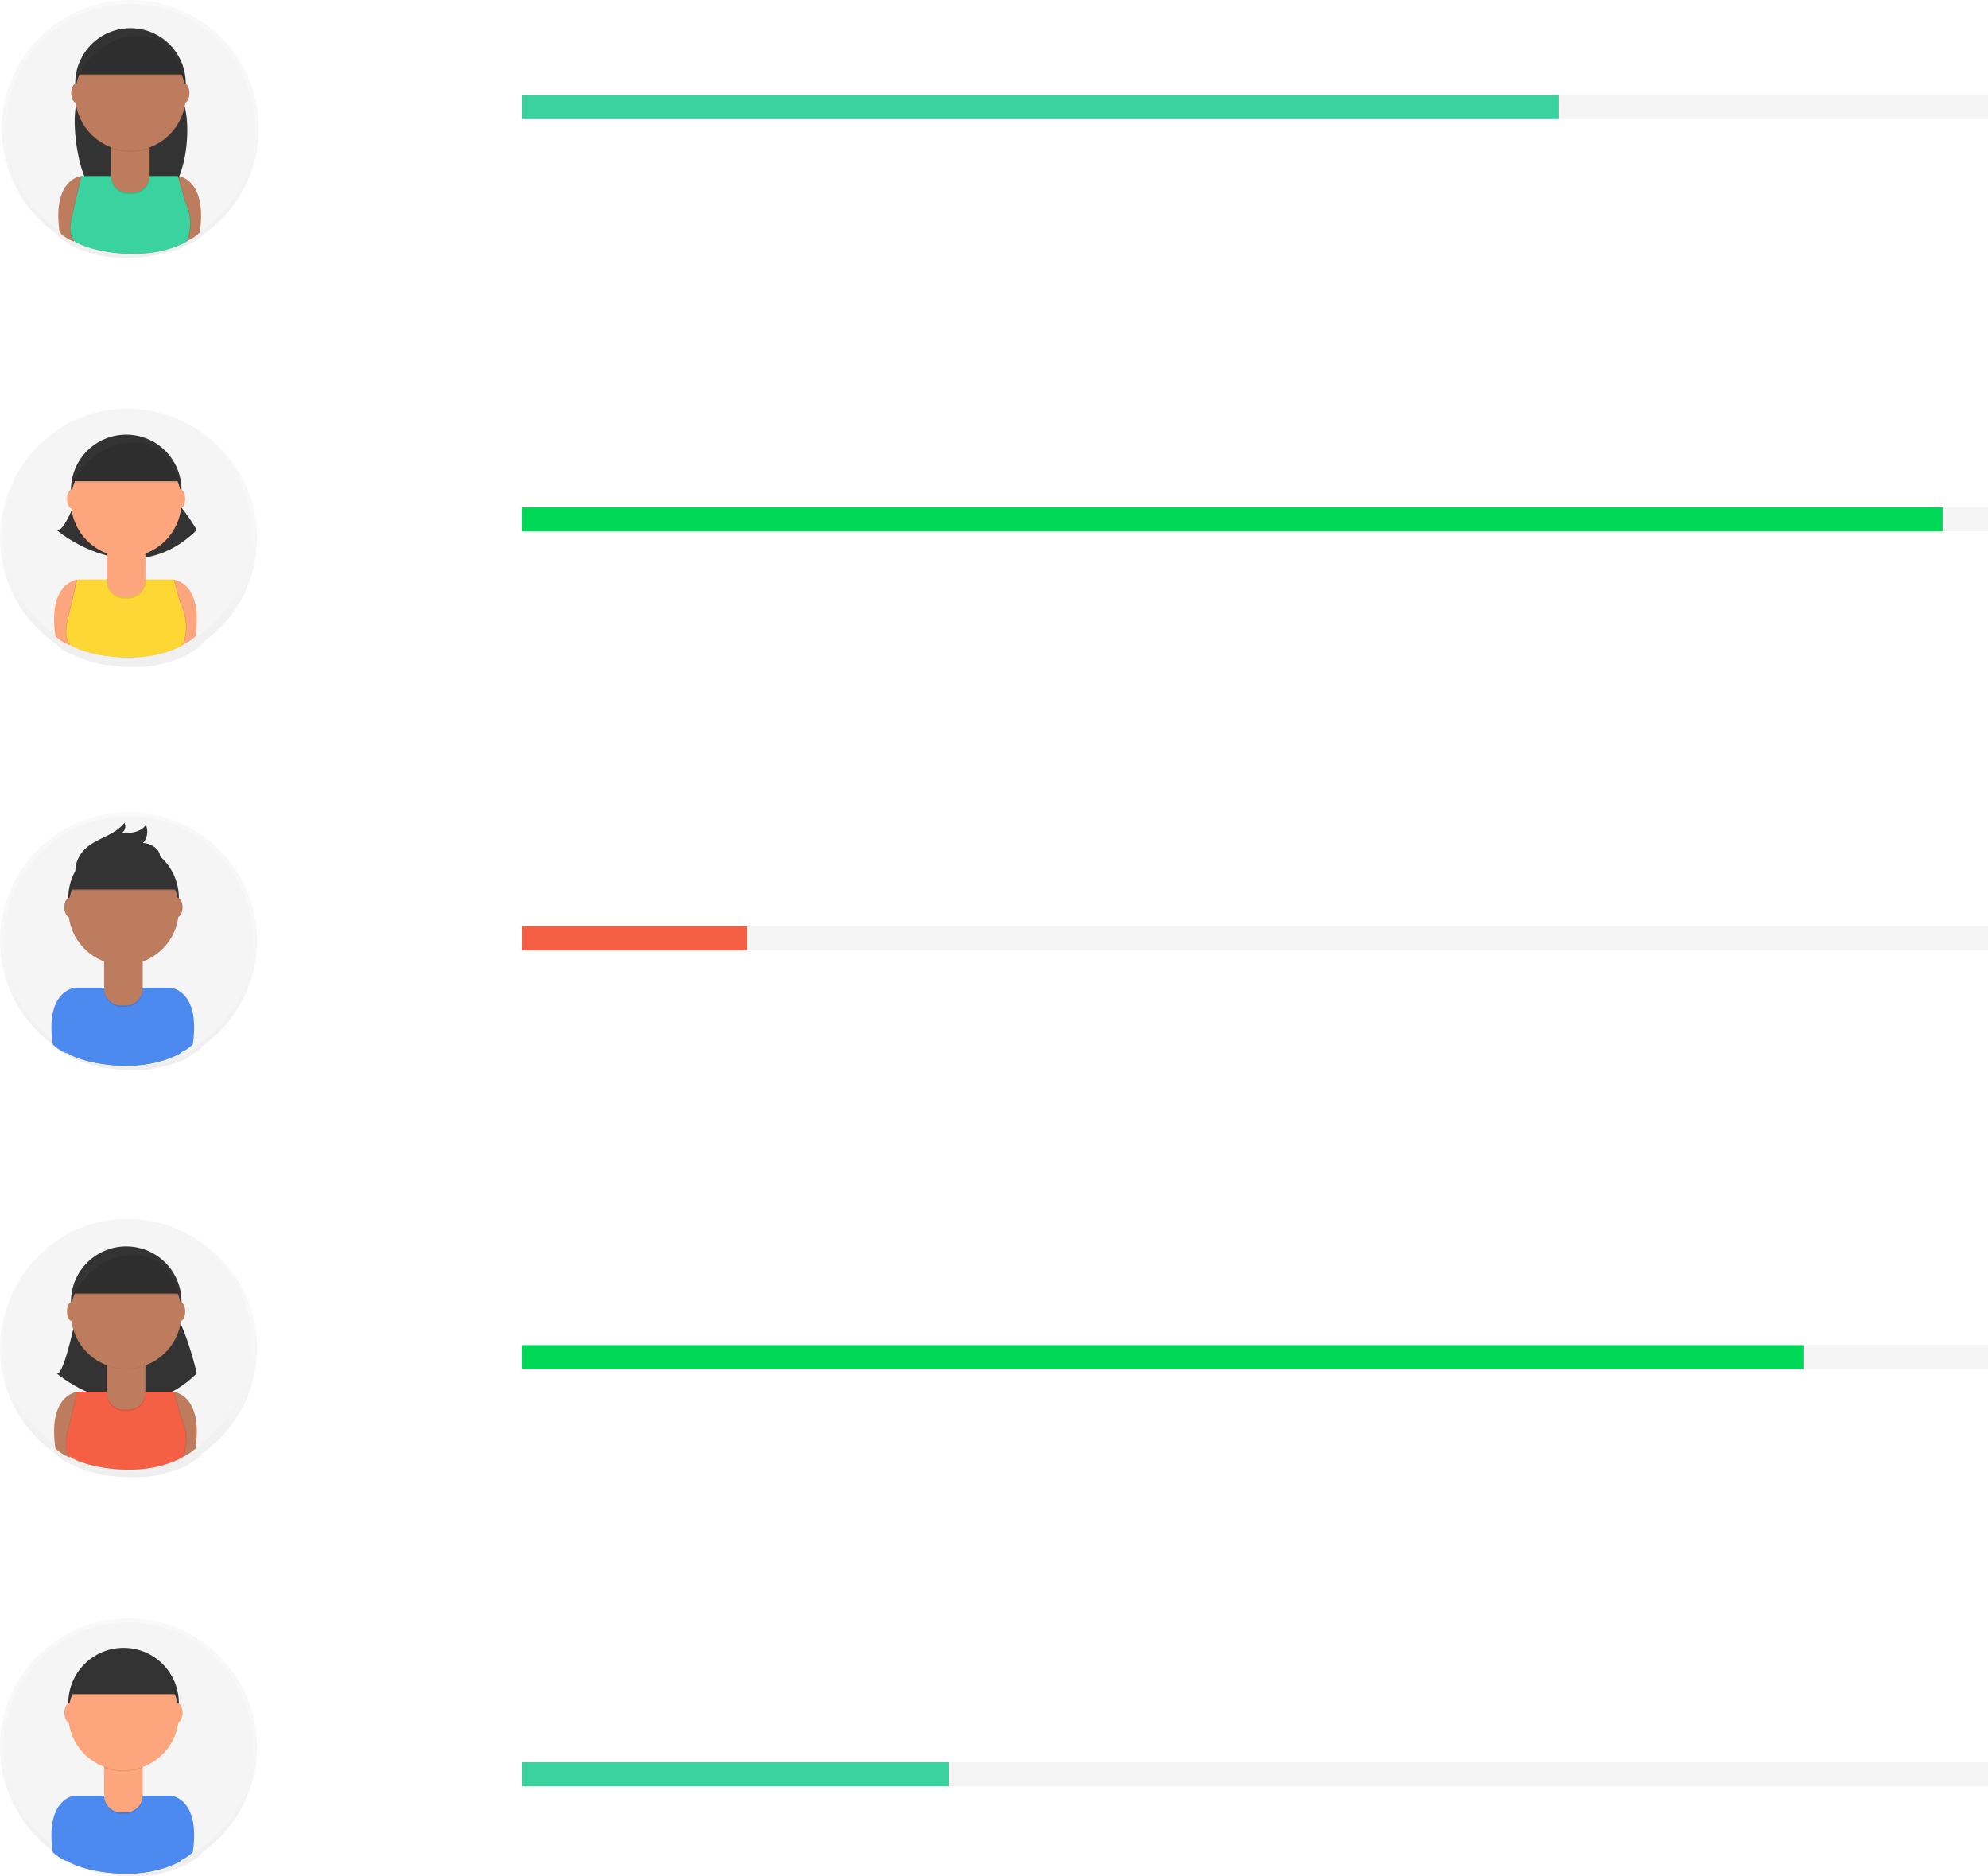 <svg xmlns="http://www.w3.org/2000/svg" xmlns:xlink="http://www.w3.org/1999/xlink" width="414.1" height="390.79" viewBox="0 0 414.1 390.79"><defs><style>.a{opacity:0.5;}.b{fill:url(#a);}.c{fill:#f5f5f5;}.d{fill:#fda57d;}.e{fill:#333;}.f{opacity:0.1;}.g{fill:#fdd835;}.h{fill:url(#b);}.i{fill:#be7c5e;}.j{fill:#3ad29f;}.k{fill:url(#c);}.l{fill:#4d8af0;}.m{fill:url(#d);}.n{fill:#f55f44;}.o{fill:#00d857;}</style><linearGradient id="a" x1="0.5" y1="1" x2="0.5" gradientUnits="objectBoundingBox"><stop offset="0" stop-color="gray" stop-opacity="0.251"/><stop offset="0.54" stop-color="gray" stop-opacity="0.122"/><stop offset="1" stop-color="gray" stop-opacity="0.102"/></linearGradient><linearGradient id="b" x1="-4.017" y1="1" x2="-4.017" y2="0" xlink:href="#a"/><linearGradient id="c" x1="0.5" y1="1" x2="0.5" y2="0" xlink:href="#a"/><linearGradient id="d" x1="0.5" y1="1" x2="0.5" y2="0" xlink:href="#a"/></defs><g transform="translate(-237.899 -1796.95)"><g class="a" transform="translate(237.899 1882.166)"><path class="b" d="M256.823,262.447a26.768,26.768,0,1,0-41.7,22.218v.12a9.163,9.163,0,0,0,3.034,1.93l.037-.12c1.25,1.078,6.532,2.8,12.594,2.783h.131a24.546,24.546,0,0,0,11.674-2.662s.031-.068.084-.2a9.534,9.534,0,0,0,2.526-1.726l.042-.3A26.737,26.737,0,0,0,256.823,262.447Z" transform="translate(-203.285 -235.678)"/></g><circle class="c" cx="25.962" cy="25.962" r="25.962" transform="translate(238.43 1882.033)"/><path class="d" d="M229.659,304.6s-6.187.523-4.55,11.778a8.889,8.889,0,0,0,2.95,1.872l3.478-11.778Z" transform="translate(24.336 1613.09)"/><path class="d" d="M270.732,304.6s6.187.523,4.55,11.778a8.891,8.891,0,0,1-2.945,1.872l-3.478-11.778Z" transform="translate(3.336 1613.09)"/><path class="e" d="M230.42,269.28s-2.945,8.567-4.55,7.762c0,0,15.5,13.384,29.174,0a40.8,40.8,0,0,0-5.889-7.762Z" transform="translate(23.841 1630.309)"/><circle class="e" cx="11.512" cy="11.512" r="11.512" transform="translate(252.682 1887.479)"/><path class="f" d="M251.815,304.6H231.741l-1.872,8.028s-1.1,3.719.267,5.356,14.158,5.356,23.536.267a10.46,10.46,0,0,0,.267-6.689c-1.046-3.745-.267-.267-.267-.267Z" transform="translate(22.133 1613.074)"/><path class="f" d="M252.325,304.6H232.251l-1.872,8.028s-1.1,3.719.267,5.356,14.158,5.356,23.536.267a10.46,10.46,0,0,0,.267-6.689c-1.046-3.745-.267-.267-.267-.267Z" transform="translate(21.89 1613.074)"/><path class="g" d="M252.045,304.6H231.971l-1.872,8.028s-1.1,3.719.267,5.356,14.158,5.356,23.536.267a10.46,10.46,0,0,0,.267-6.689c-1.046-3.745-.267-.267-.267-.267Z" transform="translate(22.024 1613.074)"/><path class="f" d="M42.53,222.86h8.034v6.92a3.52,3.52,0,0,1-3.52,3.52H46.05a3.52,3.52,0,0,1-3.52-3.52Z" transform="translate(217.616 1688.321)"/><path class="d" d="M42.53,222.29h8.034v6.92a3.52,3.52,0,0,1-3.52,3.52H46.05a3.52,3.52,0,0,1-3.52-3.52Z" transform="translate(217.616 1688.599)"/><path class="f" d="M245.85,292.6a11.559,11.559,0,0,0,8.028,0v-.988H245.85Z" transform="translate(14.311 1619.494)"/><circle class="d" cx="11.512" cy="11.512" r="11.512" transform="translate(252.682 1889.923)"/><path class="e" d="M232.52,256.577h21.967s-1.893-8.865-10.209-8.3S232.52,256.577,232.52,256.577Z" transform="translate(20.67 1640.588)"/><ellipse class="d" cx="1.072" cy="2.008" rx="1.072" ry="2.008" transform="translate(251.851 1898.857)"/><ellipse class="d" cx="1.072" cy="2.008" rx="1.072" ry="2.008" transform="translate(274.335 1898.857)"/><path class="f" d="M232.52,257.141h21.967s-1.893-8.86-10.209-8.3S232.52,257.141,232.52,257.141Z" transform="translate(20.67 1640.31)"/><g class="a" transform="translate(238.273 1796.95)"><path class="h" d="M204,95.767a26.768,26.768,0,1,1,41.7,22.218v.12a9.164,9.164,0,0,1-3.033,1.93l-.037-.12c-1.25,1.077-6.533,2.8-12.594,2.782H229.9a24.547,24.547,0,0,1-11.674-2.662s-.031-.068-.084-.2a9.535,9.535,0,0,1-2.526-1.726l-.042-.3A26.736,26.736,0,0,1,204,95.767Z" transform="translate(-204 -68.998)"/></g><circle class="c" cx="25.962" cy="25.962" r="25.962" transform="translate(239.094 1797.756)"/><path class="i" d="M231.339,139.09s-6.187.523-4.55,11.778a8.892,8.892,0,0,0,2.945,1.872l3.478-11.778Z" transform="translate(23.535 1694.519)"/><path class="i" d="M272.422,139.09s6.187.523,4.55,11.778a8.893,8.893,0,0,1-2.945,1.872l-3.478-11.778Z" transform="translate(2.53 1694.519)"/><path class="e" d="M234.723,103.78s-.476,1.386-1.151,2.992c-1.475,3.509.209,16.982,3.729,18.415a20.044,20.044,0,0,0,14.556.675c4.707-1.71,6.14-17.045,2.824-20.785-.387-.439-.795-.873-1.219-1.3Z" transform="translate(20.423 1711.361)"/><circle class="e" cx="11.512" cy="11.512" r="11.512" transform="translate(253.566 1802.824)"/><path class="f" d="M253.5,139.09H233.431l-1.872,8.028s-1.1,3.719.267,5.356,14.158,5.356,23.536.267a10.46,10.46,0,0,0,.288-6.689c-1.046-3.745-.267-.267-.267-.267Z" transform="translate(21.327 1694.519)"/><path class="f" d="M254,139.09H233.911l-1.872,8.028s-1.1,3.719.267,5.356,14.158,5.356,23.536.267a10.46,10.46,0,0,0,.267-6.689c-1.046-3.745-.267-.267-.267-.267Z" transform="translate(21.098 1694.519)"/><path class="j" d="M253.73,139.09H233.651l-1.872,8.028s-1.1,3.719.267,5.356,14.158,5.356,23.536.267a10.46,10.46,0,0,0,.267-6.689c-1.046-3.745-.267-.267-.267-.267Z" transform="translate(21.222 1694.519)"/><path class="f" d="M44.22,57.35h8.034v6.925a3.52,3.52,0,0,1-3.52,3.52H47.74a3.52,3.52,0,0,1-3.52-3.52Z" transform="translate(216.81 1769.595)"/><path class="i" d="M44.22,56.78h8.034v6.914a3.52,3.52,0,0,1-3.52,3.52H47.74a3.52,3.52,0,0,1-3.52-3.52Z" transform="translate(216.81 1769.867)"/><path class="f" d="M247.54,127.1a11.558,11.558,0,0,0,8.028,0v-.988H247.54Z" transform="translate(13.505 1700.71)"/><circle class="i" cx="11.512" cy="11.512" r="11.512" transform="translate(253.566 1805.324)"/><path class="e" d="M234.21,91.067h21.967S254.3,82.2,246,82.766,234.21,91.067,234.21,91.067Z" transform="translate(19.863 1721.396)"/><ellipse class="i" cx="1.072" cy="2.008" rx="1.072" ry="2.008" transform="translate(252.729 1814.335)"/><ellipse class="i" cx="1.072" cy="2.008" rx="1.072" ry="2.008" transform="translate(275.214 1814.335)"/><path class="f" d="M234.21,91.637h21.967S254.3,82.772,246,83.336,234.21,91.637,234.21,91.637Z" transform="translate(19.863 1721.125)"/><g class="a" transform="translate(237.899 2134.04)"><path class="k" d="M256.823,755.1a26.768,26.768,0,1,0-41.7,22.223v.12a9.169,9.169,0,0,0,3.034,1.93l.037-.12c1.25,1.077,6.532,2.8,12.594,2.782h.131a24.548,24.548,0,0,0,11.674-2.662s.031-.068.084-.2a9.54,9.54,0,0,0,2.526-1.726l.042-.3A26.737,26.737,0,0,0,256.823,755.1Z" transform="translate(-203.285 -728.338)"/></g><circle class="c" cx="25.962" cy="25.962" r="25.962" transform="translate(238.707 2134.846)"/><path class="l" d="M228.6,798.93s-6.187.523-4.55,11.778a8.9,8.9,0,0,0,2.945,1.873l3.478-11.779Z" transform="translate(24.842 1372.031)"/><path class="l" d="M269.672,798.93s6.187.523,4.55,11.778a8.9,8.9,0,0,1-2.945,1.873L267.8,800.8Z" transform="translate(3.841 1372.031)"/><circle class="e" cx="11.512" cy="11.512" r="11.512" transform="translate(252.128 2140.176)"/><path class="l" d="M250.755,798.93H230.681l-1.872,8.028s-1.1,3.719.267,5.356,14.158,5.356,23.536.267a10.462,10.462,0,0,0,.267-6.69c-1.046-3.745-.267-.267-.267-.267Z" transform="translate(22.639 1372.031)"/><path class="l" d="M251.27,798.93H231.191l-1.872,8.028s-1.1,3.719.267,5.356,14.158,5.356,23.536.267a10.461,10.461,0,0,0,.267-6.69c-1.046-3.745-.267-.267-.267-.267Z" transform="translate(22.396 1372.031)"/><path class="l" d="M250.985,798.93H230.911l-1.872,8.028s-1.1,3.719.267,5.356,14.158,5.35,23.572.251a10.459,10.459,0,0,0,.267-6.689c-1.046-3.745-.267-.267-.267-.267Z" transform="translate(22.529 1372.031)"/><path class="f" d="M41.475,717.19H49.5v6.92a3.52,3.52,0,0,1-3.52,3.52H44.99a3.52,3.52,0,0,1-3.52-3.52v-6.92Z" transform="translate(218.121 1447.107)"/><path class="d" d="M41.475,716.62H49.5v6.92a3.52,3.52,0,0,1-3.52,3.52H44.99a3.52,3.52,0,0,1-3.52-3.52v-6.92Z" transform="translate(218.121 1447.379)"/><path class="f" d="M244.8,786.957a11.561,11.561,0,0,0,8.028,0V786H244.8Z" transform="translate(14.812 1378.198)"/><circle class="d" cx="11.512" cy="11.512" r="11.512" transform="translate(252.128 2142.671)"/><path class="f" d="M231.46,751.471h21.967s-1.888-8.86-10.178-8.3S231.46,751.471,231.46,751.471Z" transform="translate(21.175 1398.637)"/><path class="e" d="M231.46,750.9h21.967s-1.872-8.865-10.173-8.3S231.46,750.9,231.46,750.9Z" transform="translate(21.175 1398.913)"/><ellipse class="d" cx="1.072" cy="2.008" rx="1.072" ry="2.008" transform="translate(251.296 2151.688)"/><ellipse class="d" cx="1.072" cy="2.008" rx="1.072" ry="2.008" transform="translate(273.781 2151.688)"/><g class="a" transform="translate(237.899 2050.951)"><path class="m" d="M256.823,592.587a26.768,26.768,0,1,0-41.7,22.217v.121a9.162,9.162,0,0,0,3.034,1.93l.037-.12c1.25,1.078,6.532,2.8,12.594,2.783h.131a24.547,24.547,0,0,0,11.674-2.662s.031-.068.084-.2a9.549,9.549,0,0,0,2.526-1.726l.042-.3A26.737,26.737,0,0,0,256.823,592.587Z" transform="translate(-203.285 -565.818)"/></g><circle class="c" cx="25.962" cy="25.962" r="25.962" transform="translate(238.43 2050.823)"/><path class="i" d="M229.659,634.71s-6.187.523-4.55,11.778a8.888,8.888,0,0,0,2.945,1.873l3.478-11.778Z" transform="translate(24.336 1452.154)"/><path class="i" d="M270.732,634.71s6.187.523,4.55,11.778a8.889,8.889,0,0,1-2.945,1.873l-3.478-11.778Z" transform="translate(3.336 1452.154)"/><path class="e" d="M230.42,599.4s-2.945,15.167-4.55,14.341c0,0,15.5,13.384,29.174,0,0,0-2.411-10.858-5.889-14.341Z" transform="translate(23.841 1469.271)"/><circle class="e" cx="11.512" cy="11.512" r="11.512" transform="translate(252.682 2056.567)"/><path class="f" d="M251.815,634.71H231.741l-1.872,8.029s-1.1,3.719.267,5.356,14.158,5.355,23.536.267a10.461,10.461,0,0,0,.267-6.689c-1.046-3.745-.267-.267-.267-.267Z" transform="translate(22.133 1452.114)"/><path class="f" d="M252.325,634.71H232.251l-1.872,8.029s-1.1,3.719.267,5.356,14.158,5.355,23.536.267a10.46,10.46,0,0,0,.267-6.689c-1.046-3.745-.267-.267-.267-.267Z" transform="translate(21.89 1452.114)"/><path class="n" d="M252.045,634.71H231.971l-1.872,8.029s-1.1,3.719.267,5.356,14.158,5.355,23.536.267a10.46,10.46,0,0,0,.267-6.689c-1.046-3.745-.267-.267-.267-.267Z" transform="translate(22.024 1452.114)"/><path class="f" d="M42.53,553h8.034v6.92a3.52,3.52,0,0,1-3.52,3.52H46.05a3.52,3.52,0,0,1-3.52-3.52Z" transform="translate(217.616 1527.399)"/><path class="i" d="M42.53,552.41h8.034v6.919a3.52,3.52,0,0,1-3.52,3.52H46.05a3.52,3.52,0,0,1-3.52-3.52Z" transform="translate(217.616 1527.687)"/><path class="f" d="M245.85,622.719a11.56,11.56,0,0,0,8.028,0v-.989H245.85Z" transform="translate(14.311 1458.658)"/><circle class="i" cx="11.512" cy="11.512" r="11.512" transform="translate(252.682 2059.015)"/><path class="e" d="M232.52,586.691h21.967s-1.893-8.86-10.209-8.295S232.52,586.691,232.52,586.691Z" transform="translate(20.67 1479.694)"/><ellipse class="i" cx="1.072" cy="2.008" rx="1.072" ry="2.008" transform="translate(251.851 2068.115)"/><ellipse class="i" cx="1.072" cy="2.008" rx="1.072" ry="2.008" transform="translate(274.335 2068.115)"/><path class="f" d="M232.52,587.265h21.967s-1.893-8.865-10.209-8.29S232.52,587.265,232.52,587.265Z" transform="translate(20.67 1479.413)"/><g class="a" transform="translate(237.899 1966.129)"><path class="b" d="M256.823,426.677a26.768,26.768,0,1,0-41.7,22.218v.12a9.164,9.164,0,0,0,3.034,1.93l.037-.12c1.25,1.077,6.532,2.8,12.594,2.782h.131a24.547,24.547,0,0,0,11.674-2.662s.031-.068.084-.2a9.536,9.536,0,0,0,2.526-1.726l.042-.3A26.736,26.736,0,0,0,256.823,426.677Z" transform="translate(-203.285 -399.908)"/></g><circle class="c" cx="25.962" cy="25.962" r="25.962" transform="translate(238.707 1966.937)"/><path class="l" d="M228.6,470.5s-6.187.523-4.55,11.778a8.893,8.893,0,0,0,2.945,1.872l3.478-11.778Z" transform="translate(24.842 1532.21)"/><path class="l" d="M269.672,470.5s6.187.523,4.55,11.778a8.892,8.892,0,0,1-2.945,1.872L267.8,472.372Z" transform="translate(3.841 1532.21)"/><circle class="e" cx="11.512" cy="11.512" r="11.512" transform="translate(252.128 1972.461)"/><path class="l" d="M250.755,470.5H230.681l-1.872,8.028s-1.1,3.719.267,5.356,14.158,5.356,23.536.267a10.461,10.461,0,0,0,.267-6.689c-1.046-3.745-.267-.267-.267-.267Z" transform="translate(22.639 1532.182)"/><path class="l" d="M251.27,470.5H231.191l-1.872,8.028s-1.1,3.719.267,5.356,14.158,5.356,23.536.267a10.46,10.46,0,0,0,.267-6.689c-1.046-3.745-.267-.267-.267-.267Z" transform="translate(22.396 1532.182)"/><path class="l" d="M250.985,470.5H230.911l-1.872,8.028s-1.1,3.719.267,5.356,14.158,5.356,23.536.267a10.46,10.46,0,0,0,.267-6.689c-1.046-3.745-.267-.267-.267-.267Z" transform="translate(22.529 1532.182)"/><path class="f" d="M41.48,388.77h8.028v6.919a3.52,3.52,0,0,1-3.52,3.52h-.994a3.52,3.52,0,0,1-3.515-3.52Z" transform="translate(218.116 1607.451)"/><path class="i" d="M41.475,388.2H49.5v6.919a3.52,3.52,0,0,1-3.52,3.52H44.99a3.52,3.52,0,0,1-3.52-3.52V388.2Z" transform="translate(218.121 1607.728)"/><path class="f" d="M244.8,458.509a11.559,11.559,0,0,0,8.028,0v-.988H244.8Z" transform="translate(14.812 1538.661)"/><circle class="i" cx="11.512" cy="11.512" r="11.512" transform="translate(252.128 1974.904)"/><path class="f" d="M231.46,423.052h21.967s-1.888-8.86-10.178-8.3S231.46,423.052,231.46,423.052Z" transform="translate(21.175 1559.449)"/><path class="e" d="M231.46,422.477h21.967s-1.872-8.865-10.173-8.3S231.46,422.477,231.46,422.477Z" transform="translate(21.175 1559.732)"/><ellipse class="i" cx="1.072" cy="2.008" rx="1.072" ry="2.008" transform="translate(251.296 1983.919)"/><ellipse class="i" cx="1.072" cy="2.008" rx="1.072" ry="2.008" transform="translate(273.781 1983.919)"/><path class="e" d="M233.571,411.69a6.942,6.942,0,0,1,1.721-2.8c2.364-2.338,6.24-2.829,8.227-5.491a1.569,1.569,0,0,1-.711,2.191c1.9,0,4.111-.178,5.188-1.747a3.562,3.562,0,0,1-.6,3.76c1.689.078,3.488,1.224,3.6,2.908a3.358,3.358,0,0,1-1.569,2.829,8.641,8.641,0,0,1-3.138,1.182C243.089,415.22,231.473,418.2,233.571,411.69Z" transform="translate(20.288 1564.934)"/><g transform="translate(346.621 1816.757)"><rect class="c" width="305.378" height="5"/><rect class="j" width="215.921" height="5"/></g><g transform="translate(346.621 1902.633)"><rect class="c" width="305.378" height="5"/><rect class="o" width="295.922" height="5"/></g><g transform="translate(346.621 2077.125)"><rect class="c" width="305.378" height="5"/><rect class="o" width="266.922" height="5"/></g><g transform="translate(346.621 1989.879)"><rect class="c" width="305.378" height="5"/><rect class="n" width="46.921" height="5"/></g><g transform="translate(346.621 2164.003)"><rect class="c" width="305.378" height="5"/><rect class="j" width="88.921" height="5"/></g></g></svg>